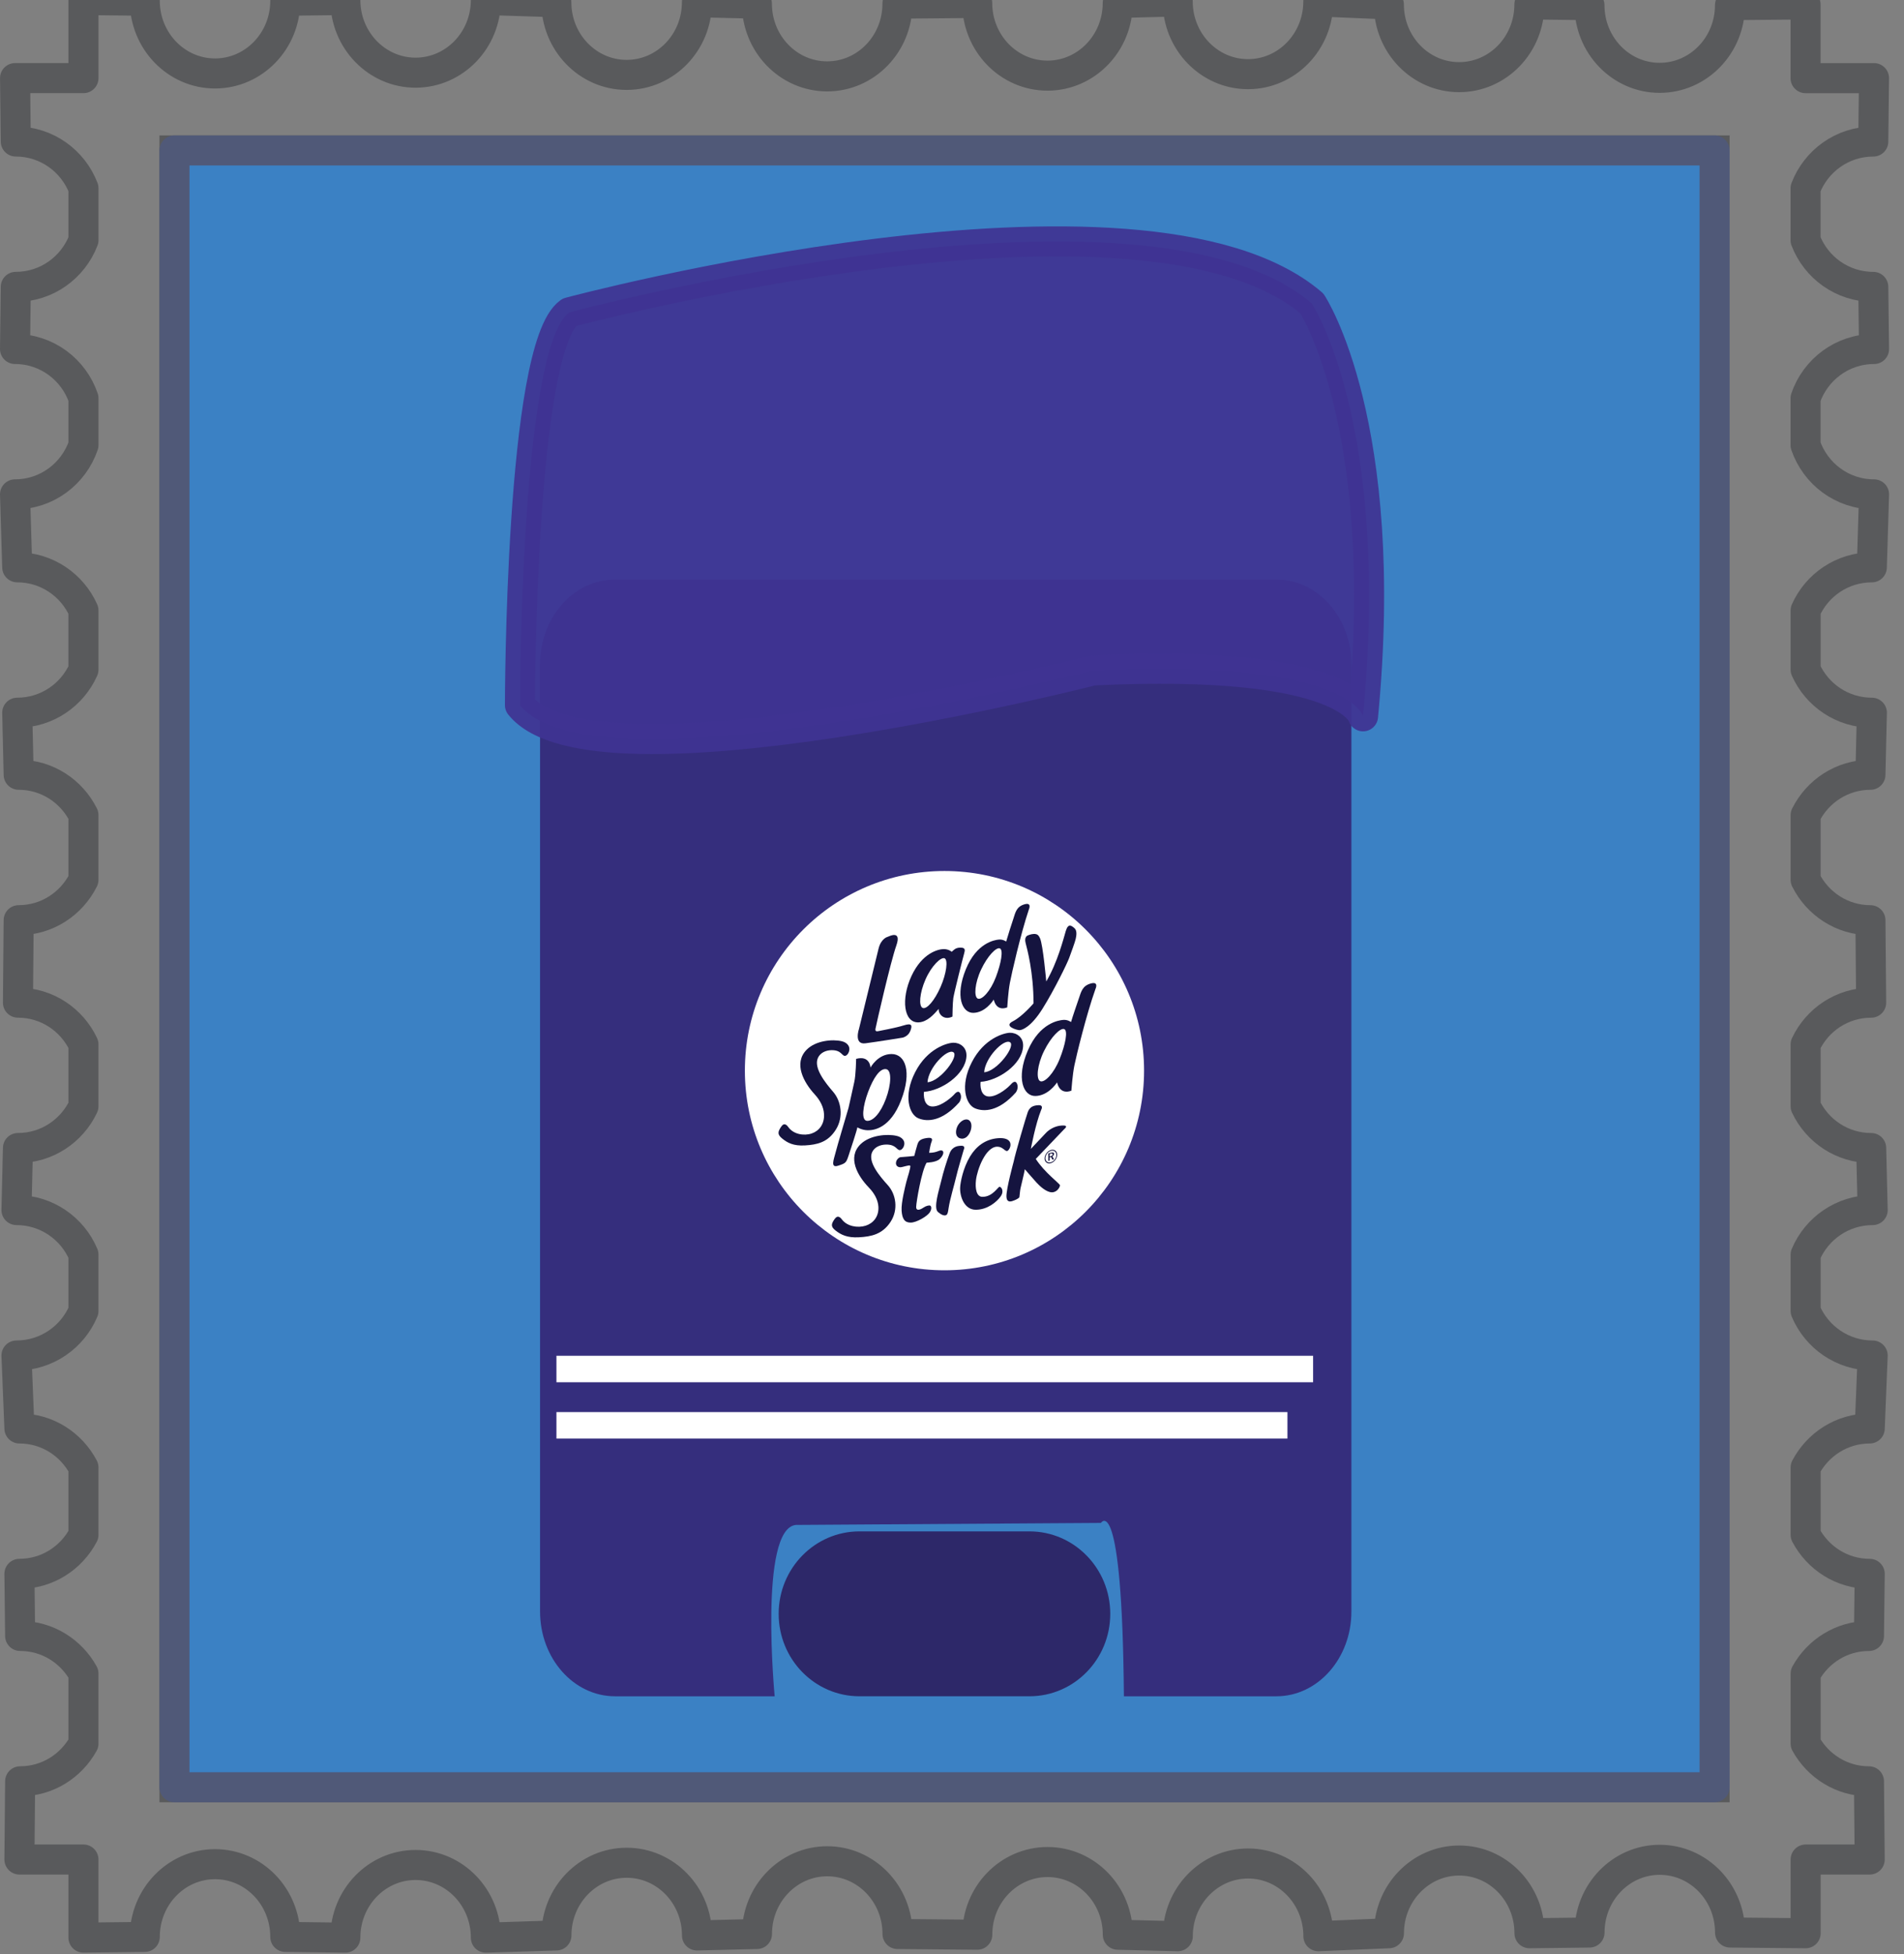 <?xml version="1.0" encoding="utf-8"?>
<!-- Generator: Adobe Illustrator 15.1.0, SVG Export Plug-In . SVG Version: 6.00 Build 0)  -->
<!DOCTYPE svg PUBLIC "-//W3C//DTD SVG 1.1//EN" "http://www.w3.org/Graphics/SVG/1.1/DTD/svg11.dtd">
<svg version="1.1" id="Capa_1" xmlns="http://www.w3.org/2000/svg" xmlns:xlink="http://www.w3.org/1999/xlink" x="0px" y="0px"
	 width="126.75px" height="130.068px" viewBox="0 0 126.75 130.068" enable-background="new 0 0 126.75 130.068"
	 xml:space="preserve">
<rect x="0" y="0" width="126.75" height="130.068" fill="#808080" stroke="none"/>
<g>
	<g>
		<g>
			<g>
				<defs>
					<rect id="SVGID_1_" x="11.614" y="10.013" width="102.527" height="108.934"/>
				</defs>
				<clipPath id="SVGID_2_">
					<use xlink:href="#SVGID_1_"  overflow="visible"/>
				</clipPath>
				<use xlink:href="#SVGID_1_"  overflow="visible" fill="none" stroke="#595A5C" stroke-width="2" stroke-miterlimit="10"/>
			</g>
			<path fill="none" stroke="#595A5C" stroke-width="2" stroke-linecap="round" stroke-linejoin="round" stroke-miterlimit="10" d="
				M124.608,37.758l0.148-4.856c-2.123,0-3.906-1.375-4.559-3.277v-3.121c0.652-1.9,2.436-3.276,4.559-3.276l-0.051-4.134
				c-2.061,0-3.811-1.293-4.508-3.108v-3.453c0.697-1.817,2.447-3.113,4.508-3.113l0.049-4.219h-4.557V0.295l-5.031,0.047
				c0,2.673-2.098,4.838-4.682,4.838c-2.582,0-4.674-2.165-4.674-4.838l-3.998-0.048c0,2.673-2.091,4.84-4.677,4.84
				c-2.583,0-4.678-2.167-4.678-4.84l-4.696-0.197c0,2.671-2.096,4.839-4.68,4.839c-2.583,0-4.68-2.168-4.68-4.839l-3.992,0.099
				c0,2.671-2.093,4.838-4.676,4.838c-2.588,0-4.68-2.167-4.68-4.838l-5.309,0.047c0,2.674-2.093,4.84-4.679,4.84
				c-2.583,0-4.678-2.166-4.678-4.84l-3.993-0.094c0,2.672-2.094,4.836-4.678,4.836c-2.583,0-4.68-2.164-4.68-4.836L32.344,0
				c0,2.672-2.093,4.837-4.68,4.837c-2.579,0-4.675-2.165-4.675-4.837l-3.997,0.05c0,2.671-2.092,4.839-4.677,4.839
				c-2.583,0-4.678-2.168-4.678-4.839L5.556,0.002v5.197H1.002L1.05,9.418c2.061,0,3.809,1.296,4.506,3.11v3.457
				C4.858,17.8,3.11,19.093,1.05,19.093L1,23.227c2.123,0,3.905,1.376,4.556,3.274v3.123C4.905,31.526,3.123,32.901,1,32.901
				l0.147,4.856c1.969,0,3.653,1.18,4.408,2.868v3.944c-0.755,1.686-2.439,2.865-4.408,2.865l0.096,4.129
				c1.896,0,3.52,1.099,4.312,2.686v4.305c-0.793,1.587-2.417,2.688-4.312,2.688l-0.048,5.489c1.932,0,3.586,1.139,4.36,2.778v4.119
				c-0.774,1.638-2.429,2.777-4.36,2.777l-0.098,4.129c2.005,0,3.727,1.225,4.458,2.964v3.753c-0.731,1.739-2.453,2.963-4.458,2.963
				l0.196,4.855c1.857,0,3.451,1.058,4.262,2.594v4.488c-0.811,1.537-2.404,2.594-4.262,2.594l0.048,4.133
				c1.821,0,3.39,1.017,4.214,2.502v4.665c-0.824,1.488-2.393,2.507-4.214,2.507l-0.048,5.206h4.262v5.198l4.082-0.048
				c0-2.673,2.095-4.84,4.678-4.84c2.585,0,4.677,2.167,4.677,4.84l3.997,0.051c0-2.674,2.096-4.838,4.675-4.838
				c2.587,0,4.68,2.164,4.68,4.838l4.696-0.148c0-2.674,2.097-4.838,4.68-4.838c2.584,0,4.678,2.164,4.678,4.838l3.993-0.096
				c0-2.673,2.095-4.841,4.678-4.841c2.586,0,4.679,2.168,4.679,4.841l5.309,0.048c0-2.672,2.092-4.838,4.68-4.838
				c2.583,0,4.676,2.166,4.676,4.838l3.992,0.099c0-2.671,2.097-4.839,4.68-4.839c2.584,0,4.68,2.168,4.68,4.839l4.696-0.198
				c0-2.672,2.095-4.839,4.678-4.839c2.586,0,4.677,2.167,4.677,4.839l3.998-0.047c0-2.673,2.092-4.84,4.674-4.84
				c2.584,0,4.682,2.167,4.682,4.84l5.031,0.047v-4.905h4.264l-0.048-5.206c-1.823,0-3.39-1.019-4.216-2.508v-4.662
				c0.826-1.487,2.393-2.504,4.216-2.504l0.05-4.133c-1.859,0-3.454-1.059-4.266-2.594v-4.488c0.812-1.534,2.406-2.594,4.266-2.594
				l0.196-4.855c-2.007,0-3.728-1.224-4.462-2.965v-3.749c0.734-1.741,2.455-2.966,4.462-2.966l-0.099-4.129
				c-1.933,0-3.588-1.14-4.363-2.777V69.51c0.775-1.64,2.431-2.778,4.363-2.778l-0.049-5.489c-1.895,0-3.521-1.101-4.314-2.688
				v-4.303c0.793-1.587,2.42-2.688,4.314-2.688l0.096-4.129c-1.969,0-3.656-1.18-4.41-2.867v-3.942
				C120.952,38.939,122.64,37.758,124.608,37.758z"/>
			
				<rect x="11.614" y="10.013" fill="#3B81C4" stroke="#505978" stroke-width="2" stroke-linecap="round" stroke-linejoin="round" stroke-miterlimit="10" width="102.527" height="108.934"/>
		</g>
	</g>
	<g>
		<path fill="#352E7D" d="M74.819,112.894h10.15c2.758,0,4.994-2.525,4.994-5.64V44.211c0-3.115-2.236-5.64-4.994-5.64H40.945
			c-2.759,0-4.993,2.524-4.993,5.64v63.043c0,3.114,2.234,5.64,4.993,5.64H51.57c0,0-1.06-11.141,1.407-11.405l20.312-0.133
			C73.29,101.355,74.704,99.097,74.819,112.894z"/>
		
			<path opacity="0.92" fill="#3F3393" stroke="#3F3393" stroke-width="2" stroke-linecap="round" stroke-linejoin="round" stroke-miterlimit="10" d="
			M34.614,46.931c0,0,0-23.797,3.288-26.146c0,0,38.159-10.215,49.431-0.587c0,0,5.283,7.983,3.405,27.475
			c0,0-0.915-3.873-17.966-3.053C72.772,44.62,39.546,53.115,34.614,46.931z"/>
		<path fill="#2D2869" d="M73.91,107.407c0,3.03-2.407,5.486-5.378,5.486H57.214c-2.971,0-5.378-2.456-5.378-5.486l0,0
			c0-3.03,2.407-5.488,5.378-5.488h11.318C71.503,101.919,73.91,104.377,73.91,107.407L73.91,107.407z"/>
		<circle fill="#FFFFFF" cx="62.874" cy="71.255" r="13.287"/>
		<g>
			<path fill-rule="evenodd" clip-rule="evenodd" fill="#15143F" d="M58.485,63.14l-1.297,5.317c0,0-0.375,1.082,0.422,0.979
				c0.8-0.104,2.48-0.377,2.48-0.377s0.371-0.079,0.512-0.451c0.143-0.37,0.1-0.535-0.437-0.365
				c-0.535,0.169-1.578,0.357-1.704,0.385c-0.127,0.028-0.207-0.005-0.18-0.159c0.053-0.291,1.01-4.477,1.387-5.538
				c0.375-1.063-0.482-0.614-0.552-0.591C59.046,62.361,58.646,62.479,58.485,63.14L58.485,63.14z"/>
			<path fill-rule="evenodd" clip-rule="evenodd" fill="#15143F" d="M63.358,63.345c0,0-0.206-0.188-0.555-0.179
				c-0.347,0.009-1.408,0.253-2.123,1.784c-0.713,1.532-0.524,3.142,0.479,3.092c0.574-0.028,1.02-0.54,1.33-0.897
				c-0.023,0.371,0.362,0.779,0.916,0.513c0,0,0.01-0.902,0.057-1.231c0.047-0.328,0.657-2.753,0.724-2.979
				c0.065-0.226,0.082-0.384-0.255-0.38C63.597,63.07,63.483,63.237,63.358,63.345L63.358,63.345z M62.88,63.777
				c0.24,0.101,0.133,1.003-0.268,1.912c-0.4,0.91-0.924,1.509-1.193,1.391c-0.268-0.118-0.207-0.989,0.193-1.898
				C62.014,64.271,62.642,63.678,62.88,63.777L62.88,63.777z"/>
			<path fill-rule="evenodd" clip-rule="evenodd" fill="#15143F" d="M66.981,62.664c0,0-0.207-0.16-0.488-0.132
				c-0.283,0.028-1.476,0.207-2.199,1.983c-0.723,1.775-0.254,2.922,0.518,2.894c0.77-0.028,1.259-0.762,1.344-0.884
				c0,0,0.131,0.813,0.896,0.521c0,0,0.062-1.033,0.174-1.625s0.701-3.204,1.264-4.887c0,0,0.23-0.502-0.295-0.347
				c-0.527,0.155-0.597,0.53-0.732,0.948C67.325,61.555,67.099,62.246,66.981,62.664L66.981,62.664z M66.563,63.12
				c0.239,0.101,0.087,0.975-0.268,1.912s-0.935,1.546-1.203,1.428s-0.207-1.026,0.223-1.936
				C65.743,63.615,66.325,63.02,66.563,63.12L66.563,63.12z"/>
			<path fill-rule="evenodd" clip-rule="evenodd" fill="#15143F" d="M68.423,62.256c0,0-0.258,0.074-0.149,0.498
				c0.108,0.422,0.522,1.926,0.53,4.021c0,0-0.737,0.874-1.382,1.198c-0.643,0.324,0.283,0.592,0.452,0.588
				c0.17-0.006,0.761-0.202,1.531-1.434c0.77-1.23,1.625-2.979,1.767-3.363c0.141-0.386,0.39-1.058,0.437-1.273
				c0.048-0.216,0.108-0.555-0.084-0.719s-0.414-0.348-0.574,0.184c-0.158,0.53-0.54,2.066-1.301,3.364c0,0-0.216-2.444-0.418-2.881
				c-0.082-0.177-0.153-0.247-0.272-0.271C68.784,62.129,68.554,62.198,68.423,62.256L68.423,62.256z"/>
			<path fill-rule="evenodd" clip-rule="evenodd" fill="#15143F" d="M54.226,72.824c0.382,0.414,0.604,0.864,0.629,1.321
				c0.039,0.698-0.357,1.139-0.827,1.294c-0.515,0.172-1.212,0.051-1.55-0.427c-0.074-0.106-0.266-0.345-0.477-0.024
				c-0.211,0.322-0.277,0.506,0.066,0.783c0.342,0.277,0.742,0.508,1.527,0.46c0.783-0.047,1.512-0.192,2.047-1.047
				c0.536-0.854,0.348-1.907-0.17-2.509c-0.516-0.602-1.324-1.588-1.023-2.265c0.159-0.355,0.543-0.513,0.906-0.518
				c0.661-0.009,0.686,0.389,0.897,0.38c0.138-0.007,0.285-0.219,0.292-0.439c0.01-0.229-0.164-0.453-0.508-0.536
				c-0.612-0.146-1.732-0.05-2.34,0.568C52.805,70.775,53.509,72.043,54.226,72.824L54.226,72.824z"/>
			<path fill-rule="evenodd" clip-rule="evenodd" fill="#15143F" d="M56.992,70.472c0,0-0.013,1.079-0.126,1.554
				c-0.111,0.477-0.328,1.513-0.378,1.701c-0.05,0.188-0.79,2.649-0.876,3.025c-0.09,0.376-0.357,1.002,0.175,0.832
				c0.532-0.168,0.544-0.205,0.707-0.688s0.552-1.674,0.582-1.867c0,0,0.296,0.188,0.685,0.193c0.388,0.008,1.502-0.111,2.229-2.004
				c0.727-1.892,0.283-3.069-0.638-3.069c-0.922,0-1.403,0.902-1.403,0.902S57.923,70.219,56.992,70.472L56.992,70.472z
				 M58.979,71.154c0.403,0.053,0.351,1.027-0.004,1.975c-0.354,0.948-0.852,1.494-1.256,1.467s-0.283-0.977,0.072-1.926
				C58.147,71.723,58.575,71.101,58.979,71.154L58.979,71.154z"/>
			<path fill-rule="evenodd" clip-rule="evenodd" fill="#15143F" d="M63.46,69.397c-0.414,0.013-1.729,0.382-2.537,1.96
				c-0.809,1.579-0.395,2.82,0.214,3.07c0.606,0.251,1.589,0.206,2.718-1.059c0,0,0.207-0.287,0.079-0.574
				c-0.128-0.288-0.35-0.028-0.431,0.064c-0.082,0.096-0.793,0.774-1.41,0.783c-0.617,0.01-0.614-0.779-0.582-0.977
				c1.143-0.069,2.754-1.137,2.826-2.361C64.375,69.679,63.874,69.386,63.46,69.397L63.46,69.397z M61.745,72.027
				c0.056-0.952,1.281-2.229,1.71-2.004C63.882,70.248,62.615,71.972,61.745,72.027L61.745,72.027z"/>
			<path fill-rule="evenodd" clip-rule="evenodd" fill="#15143F" d="M67.23,68.734c-0.413,0.012-1.729,0.382-2.536,1.96
				c-0.809,1.578-0.396,2.819,0.213,3.069c0.606,0.251,1.592,0.207,2.719-1.058c0,0,0.208-0.288,0.079-0.575
				c-0.129-0.288-0.351-0.028-0.433,0.064c-0.082,0.096-0.792,0.774-1.408,0.783c-0.618,0.01-0.615-0.778-0.584-0.977
				c1.143-0.069,2.756-1.136,2.828-2.361C68.146,69.015,67.644,68.723,67.23,68.734L67.23,68.734z M65.516,71.363
				c0.056-0.951,1.282-2.229,1.71-2.005C67.653,69.584,66.386,71.308,65.516,71.363L65.516,71.363z"/>
			<path fill-rule="evenodd" clip-rule="evenodd" fill="#15143F" d="M71.298,68.021c0,0-0.217-0.168-0.518-0.143
				c-0.299,0.026-1.568,0.198-2.358,2.04c-0.79,1.844-0.306,3.044,0.513,3.024c0.819-0.02,1.347-0.779,1.438-0.905
				c0,0,0.131,0.85,0.947,0.555c0,0,0.077-1.076,0.204-1.692c0.126-0.616,0.782-3.333,1.401-5.079c0,0,0.251-0.521-0.311-0.367
				c-0.561,0.157-0.64,0.547-0.79,0.982C71.676,66.869,71.427,67.588,71.298,68.021L71.298,68.021z M70.849,68.492
				c0.254,0.107,0.078,1.018-0.309,1.99s-1.01,1.6-1.293,1.474s-0.209-1.073,0.258-2.015C69.972,68.997,70.597,68.385,70.849,68.492
				L70.849,68.492z"/>
			<path fill-rule="evenodd" clip-rule="evenodd" fill="#15143F" d="M57.831,79.026c0.391,0.403,0.618,0.843,0.645,1.287
				c0.038,0.68-0.366,1.108-0.846,1.26c-0.527,0.168-1.238,0.05-1.584-0.415c-0.077-0.104-0.271-0.336-0.488-0.023
				c-0.215,0.313-0.282,0.492,0.068,0.762c0.35,0.27,0.758,0.494,1.561,0.448c0.801-0.045,1.546-0.188,2.094-1.02
				c0.546-0.833,0.354-1.856-0.174-2.442c-0.528-0.586-1.354-1.547-1.047-2.205c0.162-0.347,0.555-0.499,0.927-0.504
				c0.675-0.008,0.699,0.379,0.917,0.369c0.141-0.006,0.291-0.212,0.3-0.427c0.008-0.225-0.169-0.442-0.521-0.521
				c-0.627-0.143-1.771-0.05-2.392,0.552C56.38,77.033,57.1,78.268,57.831,79.026L57.831,79.026z"/>
			<path fill-rule="evenodd" clip-rule="evenodd" fill="#15143F" d="M60.863,76.933c0,0-0.776,0.079-0.896,0.079
				s-0.307,0.169-0.322,0.372c-0.017,0.204,0.134,0.306,0.301,0.301c0.166-0.007,0.578-0.171,0.645-0.104
				c0.068,0.067-0.21,0.874-0.26,1.094c-0.049,0.219-0.348,1.341-0.311,1.897c0.038,0.558,0.207,0.796,0.602,0.796
				c0.396,0,1.09-0.42,1.26-0.663c0.17-0.246,0.115-0.428,0.046-0.464c-0.067-0.038-0.277,0.009-0.444,0.124
				c-0.166,0.117-0.501,0.285-0.494-0.044c0.006-0.328,0.362-2.414,0.695-2.94c0,0,0.619-0.015,0.863-0.238
				c0.244-0.222,0.336-0.523,0.151-0.572c-0.185-0.051-0.299,0.152-0.847,0.152c0,0,0.072-0.507,0.15-0.701
				c0.078-0.193,0.1-0.348-0.338-0.278s-0.527,0.222-0.595,0.438C61.001,76.397,60.917,76.727,60.863,76.933L60.863,76.933z"/>
			<path fill-rule="evenodd" clip-rule="evenodd" fill="#15143F" d="M64.454,74.526c0.254,0.106,0.265,0.497,0.126,0.816
				c-0.138,0.319-0.392,0.513-0.681,0.414c-0.291-0.101-0.314-0.448-0.176-0.769C63.861,74.67,64.2,74.423,64.454,74.526
				L64.454,74.526z M63.901,76.258c-0.094,0.013-0.503,0.017-0.687,0.508c-0.194,0.521-0.418,1.23-0.559,1.836
				c-0.142,0.606-0.532,1.781-0.216,2.059c0.195,0.172,0.426,0.288,0.563,0.199c0.087-0.057,0.11-0.209,0.144-0.439
				c0.084-0.591,0.408-1.658,0.502-2.081s0.486-1.747,0.503-1.802C64.169,76.483,64.317,76.206,63.901,76.258L63.901,76.258z"/>
			<path fill-rule="evenodd" clip-rule="evenodd" fill="#15143F" d="M67.039,76.604c-0.163,0.008-0.289-0.29-0.653-0.288
				c-0.783,0.006-1.335,1.542-1.414,2.217c-0.066,0.561,0.026,1.114,0.42,1.12c0.686,0.01,1.039-0.663,1.146-0.667
				c0.109-0.006,0.334,0.271,0.076,0.639c-0.26,0.366-0.874,0.884-1.65,0.889c-0.773,0.004-1.079-0.894-1.047-1.494
				c0.018-0.327,0.188-1.273,0.661-2.057c0.398-0.656,1.005-1.152,1.881-1.214c0.446-0.032,0.677,0.092,0.763,0.248
				C67.366,76.262,67.142,76.599,67.039,76.604L67.039,76.604z"/>
			<path fill-rule="evenodd" clip-rule="evenodd" fill="#15143F" d="M67.483,77.3c0,0-0.504,1.846-0.484,2.335
				c0.019,0.488,0.398,0.296,0.508,0.258c0.107-0.037,0.342-0.15,0.355-0.226c0.015-0.075,0.037-0.423,0.075-0.587
				c0.038-0.165,0.263-1.08,0.286-1.264c0,0,0.57,0.662,0.795,0.906c0.227,0.244,0.652,0.63,1.01,0.63
				c0.356,0,0.535-0.357,0.535-0.465c0-0.108-1.032-0.851-1.611-1.757l1.904-1.992c0,0,0.338-0.259-0.158-0.232
				c-0.496,0.025-0.872,0.288-1.06,0.483c-0.188,0.195-1.013,1.071-1.013,1.071s0.305-1.658,0.691-2.607
				c0,0,0.186-0.322-0.203-0.298c-0.387,0.022-0.58,0.161-0.695,0.462C68.305,74.318,67.56,76.879,67.483,77.3L67.483,77.3z"/>
			<path fill-rule="evenodd" clip-rule="evenodd" fill="#15143F" d="M69.952,76.78l-0.074,0.023v0.164l0.076-0.022
				c0.043-0.013,0.072-0.029,0.091-0.047c0.02-0.018,0.028-0.04,0.028-0.068c0-0.029-0.01-0.049-0.028-0.057
				C70.024,76.766,69.995,76.768,69.952,76.78L69.952,76.78z M69.968,76.716c0.064-0.02,0.115-0.022,0.148-0.01
				c0.032,0.014,0.049,0.042,0.049,0.087c0,0.036-0.01,0.068-0.029,0.097c-0.018,0.028-0.045,0.052-0.078,0.069l0.105,0.195
				l-0.101,0.03l-0.097-0.184l-0.088,0.026v0.211l-0.09,0.027v-0.498L69.968,76.716L69.968,76.716z M70.32,76.873
				c0-0.054-0.009-0.101-0.026-0.142s-0.043-0.074-0.076-0.101c-0.035-0.025-0.074-0.042-0.119-0.048
				c-0.044-0.007-0.092-0.002-0.142,0.013c-0.048,0.015-0.095,0.037-0.139,0.069c-0.044,0.031-0.083,0.069-0.114,0.114
				c-0.036,0.048-0.064,0.098-0.082,0.15c-0.02,0.053-0.029,0.104-0.029,0.154c0,0.049,0.009,0.094,0.027,0.135
				c0.019,0.04,0.045,0.074,0.079,0.1c0.034,0.026,0.073,0.042,0.118,0.049c0.044,0.007,0.09,0.003,0.137-0.01
				c0.049-0.015,0.096-0.038,0.141-0.07c0.043-0.032,0.084-0.071,0.12-0.119c0.034-0.045,0.062-0.093,0.079-0.145
				C70.312,76.974,70.32,76.923,70.32,76.873L70.32,76.873z M69.955,76.537c0.058-0.016,0.111-0.021,0.163-0.015
				c0.052,0.009,0.097,0.027,0.137,0.058c0.039,0.029,0.068,0.068,0.089,0.114c0.021,0.047,0.031,0.101,0.031,0.157
				c0,0.061-0.01,0.119-0.031,0.178c-0.021,0.059-0.05,0.115-0.091,0.166c-0.041,0.057-0.086,0.101-0.139,0.139
				c-0.052,0.037-0.104,0.064-0.159,0.08c-0.056,0.017-0.108,0.021-0.159,0.014s-0.096-0.026-0.136-0.059
				c-0.04-0.029-0.069-0.067-0.091-0.114c-0.021-0.046-0.031-0.099-0.031-0.155c0-0.059,0.011-0.117,0.032-0.178
				c0.022-0.061,0.054-0.118,0.095-0.174c0.038-0.053,0.082-0.097,0.131-0.131C69.847,76.581,69.899,76.555,69.955,76.537
				L69.955,76.537z"/>
		</g>
		<rect x="37.042" y="90.231" fill-rule="evenodd" clip-rule="evenodd" fill="#FFFFFF" width="50.371" height="1.762"/>
		<rect x="37.042" y="93.979" fill-rule="evenodd" clip-rule="evenodd" fill="#FFFFFF" width="48.663" height="1.762"/>
	</g>
</g>
</svg>
